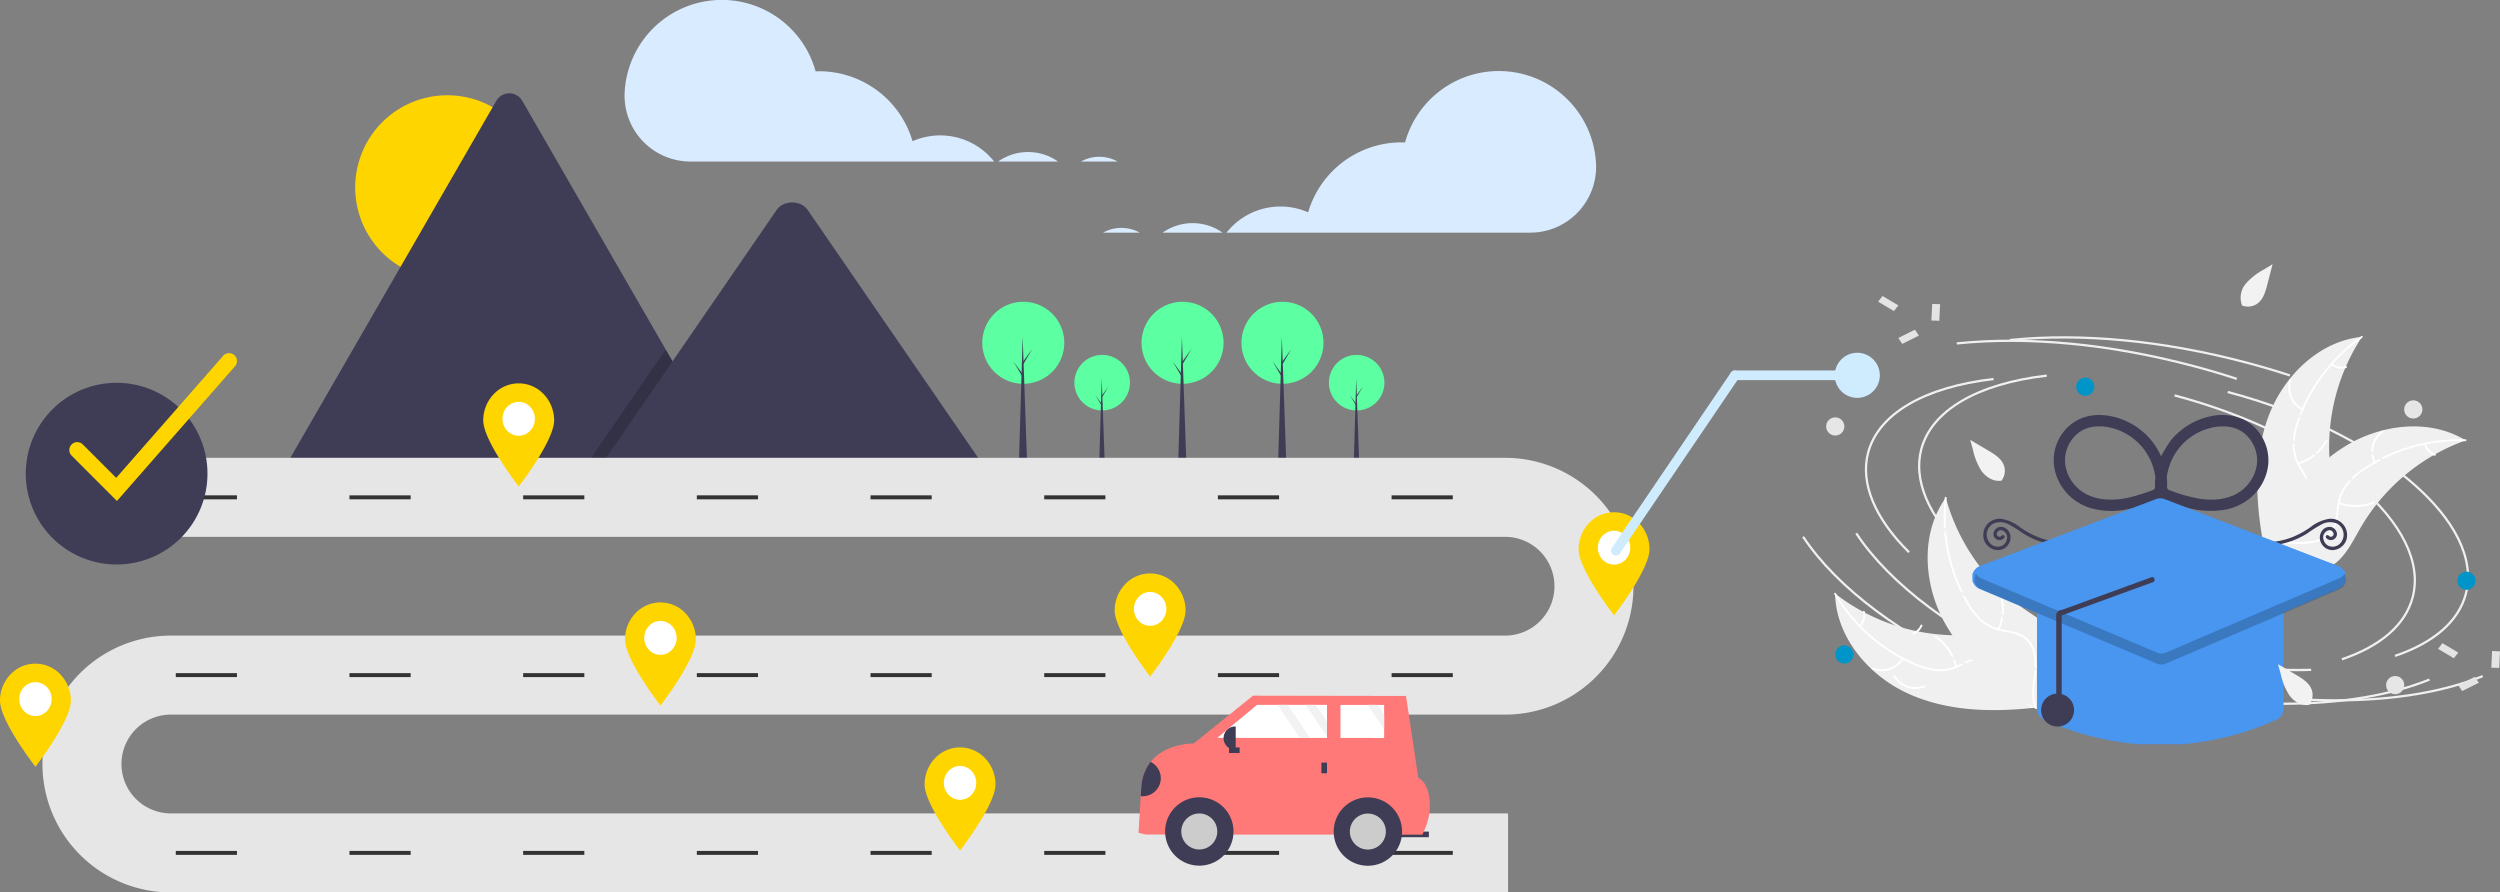 <svg xmlns="http://www.w3.org/2000/svg" xmlns:xlink="http://www.w3.org/1999/xlink" width="776" height="277" viewBox="0 0 776 277">
  <rect x="0" y="0" width="776" height="277" fill="#808080" stroke="none"/>
  <defs>
    <clipPath id="clip-path">
      <rect id="Rectangle_251" data-name="Rectangle 251" width="517" height="277" transform="translate(368)" fill="#fff"/>
    </clipPath>
    <clipPath id="clip-path-2">
      <rect id="Rectangle_254" data-name="Rectangle 254" width="218" height="149" rx="10" transform="translate(1099 146)" fill="#fff"/>
    </clipPath>
    <clipPath id="clip-path-3">
      <rect id="Rectangle_253" data-name="Rectangle 253" width="116.342" height="85.788" rx="10" transform="translate(1153.22 209.212)" fill="#fff"/>
    </clipPath>
  </defs>
  <g id="Group_225" data-name="Group 225" transform="translate(-262 -2635)">
    <g id="Group_222" data-name="Group 222" transform="translate(-106 2635)" clip-path="url(#clip-path)">
      <path id="Path_314" data-name="Path 314" d="M506.835,86.774a28.6,28.6,0,1,0-28.579-28.6A28.59,28.59,0,0,0,506.835,86.774Z" fill="#ffd500"/>
      <path id="Path_315" data-name="Path 315" d="M596.454,146.31h-140.2a2.792,2.792,0,0,1-.524-.041L522.039,31.324a4.641,4.641,0,0,1,8.082,0l44.5,77.137,2.132,3.691Z" fill="#3f3d56"/>
      <path id="Path_316" data-name="Path 316" d="M596.454,146.31H548.587l23.5-34.159,1.691-2.46.845-1.23,2.132,3.69Z" opacity="0.2"/>
      <path id="Path_317" data-name="Path 317" d="M674.515,146.31H553.255l23.5-34.158,1.691-2.461,30.62-44.515c2.007-2.918,6.836-3.1,9.2-.55a5.456,5.456,0,0,1,.441.55Z" fill="#3f3d56"/>
      <path id="Path_318" data-name="Path 318" d="M710.109,127.4a8.619,8.619,0,1,0-8.611-8.618A8.616,8.616,0,0,0,710.109,127.4Z" fill="#5cffa2"/>
      <path id="Path_319" data-name="Path 319" d="M710.94,144.742h-1.764l.8-27.258Z" fill="#3f3d56"/>
      <path id="Path_320" data-name="Path 320" d="M710.135,122.651l1.894-2.623-1.92,3.272-.207-.364Z" fill="#3f3d56"/>
      <path id="Path_321" data-name="Path 321" d="M709.928,125.3l-1.894-2.621,1.92,3.271.207-.364Z" fill="#3f3d56"/>
      <path id="Path_322" data-name="Path 322" d="M789.1,127.4a8.619,8.619,0,1,0-8.611-8.618A8.616,8.616,0,0,0,789.1,127.4Z" fill="#5cffa2"/>
      <path id="Path_323" data-name="Path 323" d="M789.935,144.742h-1.764l.8-27.258Z" fill="#3f3d56"/>
      <path id="Path_324" data-name="Path 324" d="M789.131,122.651l1.894-2.623L789.1,123.3l-.208-.364Z" fill="#3f3d56"/>
      <path id="Path_325" data-name="Path 325" d="M788.924,125.3l-1.894-2.621,1.92,3.271.207-.364Z" fill="#3f3d56"/>
      <path id="Path_326" data-name="Path 326" d="M735.056,119.13A12.729,12.729,0,1,0,722.337,106.4,12.723,12.723,0,0,0,735.056,119.13Z" fill="#5cffa2"/>
      <path id="Path_327" data-name="Path 327" d="M736.282,144.741h-2.6l1.187-40.257Z" fill="#3f3d56"/>
      <path id="Path_328" data-name="Path 328" d="M735.094,112.114l2.8-3.872-2.834,4.831-.307-.537Z" fill="#3f3d56"/>
      <path id="Path_329" data-name="Path 329" d="M734.788,116.025l-2.8-3.872,2.835,4.831.307-.537Z" fill="#3f3d56"/>
      <path id="Path_330" data-name="Path 330" d="M766.073,119.13A12.729,12.729,0,1,0,753.354,106.4,12.723,12.723,0,0,0,766.073,119.13Z" fill="#5cffa2"/>
      <path id="Path_331" data-name="Path 331" d="M767.3,144.741h-2.605l1.187-40.257Z" fill="#3f3d56"/>
      <path id="Path_332" data-name="Path 332" d="M766.111,112.114l2.8-3.872-2.836,4.831-.306-.537Z" fill="#3f3d56"/>
      <path id="Path_333" data-name="Path 333" d="M765.8,116.025l-2.8-3.872,2.835,4.831.306-.537Z" fill="#3f3d56"/>
      <path id="Path_334" data-name="Path 334" d="M685.623,119.13A12.729,12.729,0,1,0,672.9,106.4,12.723,12.723,0,0,0,685.623,119.13Z" fill="#5cffa2"/>
      <path id="Path_335" data-name="Path 335" d="M686.848,144.741h-2.605l1.188-40.257Z" fill="#3f3d56"/>
      <path id="Path_336" data-name="Path 336" d="M685.661,112.114l2.8-3.872-2.834,4.831-.307-.537Z" fill="#3f3d56"/>
      <path id="Path_337" data-name="Path 337" d="M685.355,116.025l-2.8-3.872,2.835,4.831.307-.537Z" fill="#3f3d56"/>
      <path id="Path_338" data-name="Path 338" d="M836.1,277H421.03a39.854,39.854,0,0,1,0-79.708H835.178a15.328,15.328,0,0,0,0-30.656H407.245V142.11H835.178a39.854,39.854,0,0,1,0,79.708H421.03a15.328,15.328,0,0,0,0,30.656H836.1Z" fill="#e6e6e6"/>
      <path id="Path_339" data-name="Path 339" d="M441.553,153.76H422.561v1.226h18.992Z" fill="#333"/>
      <path id="Path_340" data-name="Path 340" d="M495.466,153.76H476.474v1.226h18.992Z" fill="#333"/>
      <path id="Path_341" data-name="Path 341" d="M549.379,153.76H530.387v1.226h18.992Z" fill="#333"/>
      <path id="Path_342" data-name="Path 342" d="M603.292,153.76H584.3v1.226h18.992Z" fill="#333"/>
      <path id="Path_343" data-name="Path 343" d="M657.2,153.76H638.212v1.226H657.2Z" fill="#333"/>
      <path id="Path_344" data-name="Path 344" d="M711.117,153.76H692.125v1.226h18.992Z" fill="#333"/>
      <path id="Path_345" data-name="Path 345" d="M765.03,153.76H746.038v1.226H765.03Z" fill="#333"/>
      <path id="Path_346" data-name="Path 346" d="M818.943,153.76H799.951v1.226h18.992Z" fill="#333"/>
      <path id="Path_347" data-name="Path 347" d="M441.553,208.942H422.561v1.227h18.992Z" fill="#333"/>
      <path id="Path_348" data-name="Path 348" d="M495.466,208.942H476.474v1.227h18.992Z" fill="#333"/>
      <path id="Path_349" data-name="Path 349" d="M549.379,208.942H530.387v1.227h18.992Z" fill="#333"/>
      <path id="Path_350" data-name="Path 350" d="M603.292,208.942H584.3v1.227h18.992Z" fill="#333"/>
      <path id="Path_351" data-name="Path 351" d="M657.2,208.942H638.212v1.227H657.2Z" fill="#333"/>
      <path id="Path_352" data-name="Path 352" d="M711.117,208.942H692.125v1.227h18.992Z" fill="#333"/>
      <path id="Path_353" data-name="Path 353" d="M765.03,208.942H746.038v1.227H765.03Z" fill="#333"/>
      <path id="Path_354" data-name="Path 354" d="M818.943,208.942H799.951v1.227h18.992Z" fill="#333"/>
      <path id="Path_355" data-name="Path 355" d="M441.553,264.124H422.561v1.226h18.992Z" fill="#333"/>
      <path id="Path_356" data-name="Path 356" d="M495.466,264.124H476.474v1.226h18.992Z" fill="#333"/>
      <path id="Path_357" data-name="Path 357" d="M549.379,264.124H530.387v1.226h18.992Z" fill="#333"/>
      <path id="Path_358" data-name="Path 358" d="M603.292,264.124H584.3v1.226h18.992Z" fill="#333"/>
      <path id="Path_359" data-name="Path 359" d="M657.2,264.124H638.212v1.226H657.2Z" fill="#333"/>
      <path id="Path_360" data-name="Path 360" d="M711.117,264.124H692.125v1.226h18.992Z" fill="#333"/>
      <path id="Path_361" data-name="Path 361" d="M765.03,264.124H746.038v1.226H765.03Z" fill="#333"/>
      <path id="Path_362" data-name="Path 362" d="M818.943,264.124H799.951v1.226h18.992Z" fill="#333"/>
      <path id="Path_363" data-name="Path 363" d="M709.211,48.666a11.725,11.725,0,0,1,5.7,1.475H703.523A11.669,11.669,0,0,1,709.211,48.666Z" fill="#d9ebff"/>
      <path id="Path_364" data-name="Path 364" d="M687.108,47.191a16.1,16.1,0,0,1,9.308,2.95h-18.6A16.1,16.1,0,0,1,687.108,47.191Z" fill="#d9ebff"/>
      <path id="Path_365" data-name="Path 365" d="M561.9,28.523a30.2,30.2,0,0,1,59.268-6.374c.366-.013.731-.028,1.1-.028a30.217,30.217,0,0,1,28.983,21.714,21.338,21.338,0,0,1,25.332,6.306H582.359a20.446,20.446,0,0,1-20.477-21.172Q561.891,28.746,561.9,28.523Z" fill="#d9ebff"/>
      <path id="Path_366" data-name="Path 366" d="M716.087,70.738a11.725,11.725,0,0,0-5.7,1.475h11.391A11.674,11.674,0,0,0,716.087,70.738Z" fill="#d9ebff"/>
      <path id="Path_367" data-name="Path 367" d="M738.19,69.264a16.1,16.1,0,0,0-9.308,2.949h18.6A16.1,16.1,0,0,0,738.19,69.264Z" fill="#d9ebff"/>
      <path id="Path_368" data-name="Path 368" d="M863.394,50.595a30.2,30.2,0,0,0-59.267-6.374c-.366-.013-.732-.028-1.1-.028a30.217,30.217,0,0,0-28.983,21.714,21.339,21.339,0,0,0-25.332,6.306h94.227a20.446,20.446,0,0,0,20.478-21.172C863.41,50.892,863.4,50.744,863.394,50.595Z" fill="#d9ebff"/>
      <path id="Path_369" data-name="Path 369" d="M800.574,259.861l10.951.006v-1.74l-10.951-.005Z" fill="#3f3d56"/>
      <path id="Path_370" data-name="Path 370" d="M721.394,258.514l2.259.523,85.874.046.772-1.8a18.187,18.187,0,0,0,1.335-9.828c-.37-2.486-1.3-4.957-3.4-6.03l-3.81-25.4-47.51-.085-18.381,14.837s-8.671-.156-13.381,5.713a13.778,13.778,0,0,0-2.88,7.587l-.185,3.053Z" fill="#ff7979"/>
      <path id="Path_371" data-name="Path 371" d="M740.255,268.7a10.612,10.612,0,1,0-10.6-10.612A10.607,10.607,0,0,0,740.255,268.7Z" fill="#3f3d56"/>
      <path id="Path_372" data-name="Path 372" d="M740.255,263.675a5.585,5.585,0,1,0-5.581-5.586A5.584,5.584,0,0,0,740.255,263.675Z" fill="#ccc"/>
      <path id="Path_373" data-name="Path 373" d="M792.578,268.729a10.612,10.612,0,1,0-10.6-10.612A10.608,10.608,0,0,0,792.578,268.729Z" fill="#3f3d56"/>
      <path id="Path_374" data-name="Path 374" d="M792.579,263.7A5.585,5.585,0,1,0,787,258.117,5.583,5.583,0,0,0,792.579,263.7Z" fill="#ccc"/>
      <path id="Path_375" data-name="Path 375" d="M745.834,229.041l25.652.01h3.131l5.286,0v-.386l0-4.652,0-5.224h-3.517l-3.132,0-5.546,0h-3.131l-6.4,0Z" fill="#fff"/>
      <path id="Path_376" data-name="Path 376" d="M784.077,229.06l13.557.007,0-2.662v-4.653l0-2.948h-1.985l-3.131,0-8.444,0Z" fill="#fff"/>
      <path id="Path_377" data-name="Path 377" d="M778.16,240.017H779.9l0-3.306h-1.738Z" fill="#3f3d56"/>
      <path id="Path_378" data-name="Path 378" d="M752.784,233.74V232l-3.3,0v1.74Z" fill="#3f3d56"/>
      <path id="Path_379" data-name="Path 379" d="M751.567,232.766h-.191a3.637,3.637,0,0,1,0-7.273h.191Z" fill="#3f3d56"/>
      <path id="Path_380" data-name="Path 380" d="M722.085,247.128a5.62,5.62,0,0,0,3.065-10.64,13.788,13.788,0,0,0-2.879,7.587Z" fill="#3f3d56"/>
      <path id="Path_381" data-name="Path 381" d="M773.262,218.789l6.641,9.88,0-4.652-3.513-5.225Z" fill="#f2f2f2"/>
      <path id="Path_382" data-name="Path 382" d="M792.524,218.8l5.113,7.6v-4.652l-1.981-2.948Z" fill="#f2f2f2"/>
      <path id="Path_383" data-name="Path 383" d="M764.584,218.785l6.9,10.266h3.131l-6.9-10.266Z" fill="#f2f2f2"/>
      <path id="Path_384" data-name="Path 384" d="M404.182,175.22A28.2,28.2,0,1,0,376,147.016,28.193,28.193,0,0,0,404.182,175.22Z" fill="#3f3d56"/>
      <path id="Path_385" data-name="Path 385" d="M404.3,155.507l-14.1-14.115a2.452,2.452,0,0,1,3.466-3.468l10.4,10.411,33.2-37.885a2.451,2.451,0,0,1,3.685,3.234Z" fill="#ffd500"/>
      <path id="Path_386" data-name="Path 386" d="M677,243.5c0,6.351-11,20.5-11,20.5s-11-14.149-11-20.5a11.772,11.772,0,0,1,3.222-8.132,10.665,10.665,0,0,1,15.556,0A11.772,11.772,0,0,1,677,243.5Z" fill="#ffd500"/>
      <path id="Path_387" data-name="Path 387" d="M671.029,243a5.424,5.424,0,0,1-.848,2.921,5.081,5.081,0,0,1-2.256,1.936,4.826,4.826,0,0,1-2.906.3,4.965,4.965,0,0,1-2.575-1.438,5.34,5.34,0,0,1-1.376-2.692,5.483,5.483,0,0,1,.286-3.037,5.218,5.218,0,0,1,1.852-2.36,4.842,4.842,0,0,1,4.719-.486,5.022,5.022,0,0,1,1.632,1.139,5.281,5.281,0,0,1,1.09,1.706A5.482,5.482,0,0,1,671.029,243Z" fill="#fff"/>
      <path id="Path_388" data-name="Path 388" d="M880,170.5c0,6.351-11,20.5-11,20.5s-11-14.149-11-20.5a11.772,11.772,0,0,1,3.222-8.132,10.665,10.665,0,0,1,15.556,0A11.772,11.772,0,0,1,880,170.5Z" fill="#ffd500"/>
      <path id="Path_389" data-name="Path 389" d="M874.029,170a5.424,5.424,0,0,1-.848,2.921,5.081,5.081,0,0,1-2.256,1.936,4.826,4.826,0,0,1-2.906.3,4.965,4.965,0,0,1-2.575-1.438,5.34,5.34,0,0,1-1.376-2.692,5.483,5.483,0,0,1,.286-3.037,5.218,5.218,0,0,1,1.852-2.36,4.842,4.842,0,0,1,4.719-.486,5.022,5.022,0,0,1,1.632,1.139,5.281,5.281,0,0,1,1.09,1.706A5.482,5.482,0,0,1,874.029,170Z" fill="#fff"/>
      <path id="Path_390" data-name="Path 390" d="M390,217.5c0,6.351-11,20.5-11,20.5s-11-14.149-11-20.5a11.772,11.772,0,0,1,3.222-8.132,10.665,10.665,0,0,1,15.556,0A11.772,11.772,0,0,1,390,217.5Z" fill="#ffd500"/>
      <path id="Path_391" data-name="Path 391" d="M384.029,217a5.424,5.424,0,0,1-.848,2.921,5.078,5.078,0,0,1-2.257,1.936,4.822,4.822,0,0,1-2.9.3,4.965,4.965,0,0,1-2.575-1.438,5.34,5.34,0,0,1-1.376-2.692,5.483,5.483,0,0,1,.286-3.037,5.217,5.217,0,0,1,1.852-2.36,4.842,4.842,0,0,1,4.719-.486,5.022,5.022,0,0,1,1.632,1.139,5.281,5.281,0,0,1,1.09,1.706A5.482,5.482,0,0,1,384.029,217Z" fill="#fff"/>
      <path id="Path_392" data-name="Path 392" d="M584,198.5c0,6.351-11,20.5-11,20.5s-11-14.149-11-20.5a11.772,11.772,0,0,1,3.222-8.132,10.665,10.665,0,0,1,15.556,0A11.772,11.772,0,0,1,584,198.5Z" fill="#ffd500"/>
      <path id="Path_393" data-name="Path 393" d="M578.029,198a5.424,5.424,0,0,1-.848,2.921,5.081,5.081,0,0,1-2.256,1.936,4.826,4.826,0,0,1-2.906.3,4.965,4.965,0,0,1-2.575-1.438,5.34,5.34,0,0,1-1.376-2.692,5.483,5.483,0,0,1,.286-3.037,5.218,5.218,0,0,1,1.852-2.36,4.842,4.842,0,0,1,4.719-.486,5.022,5.022,0,0,1,1.632,1.139,5.281,5.281,0,0,1,1.09,1.706A5.482,5.482,0,0,1,578.029,198Z" fill="#fff"/>
      <path id="Path_394" data-name="Path 394" d="M736,189.5c0,6.351-11,20.5-11,20.5s-11-14.149-11-20.5a11.772,11.772,0,0,1,3.222-8.132,10.665,10.665,0,0,1,15.556,0A11.772,11.772,0,0,1,736,189.5Z" fill="#ffd500"/>
      <path id="Path_395" data-name="Path 395" d="M730.029,189a5.424,5.424,0,0,1-.848,2.921,5.081,5.081,0,0,1-2.256,1.936,4.826,4.826,0,0,1-2.906.3,4.965,4.965,0,0,1-2.575-1.438,5.34,5.34,0,0,1-1.376-2.692,5.483,5.483,0,0,1,.286-3.037,5.218,5.218,0,0,1,1.852-2.36,4.842,4.842,0,0,1,4.719-.486,5.022,5.022,0,0,1,1.632,1.139,5.281,5.281,0,0,1,1.09,1.706A5.482,5.482,0,0,1,730.029,189Z" fill="#fff"/>
      <path id="Path_396" data-name="Path 396" d="M540,130.5c0,6.351-11,20.5-11,20.5s-11-14.149-11-20.5a11.772,11.772,0,0,1,3.222-8.132,10.665,10.665,0,0,1,15.556,0A11.772,11.772,0,0,1,540,130.5Z" fill="#ffd500"/>
      <path id="Path_397" data-name="Path 397" d="M534.029,130a5.424,5.424,0,0,1-.848,2.921,5.081,5.081,0,0,1-2.256,1.936,4.826,4.826,0,0,1-2.906.3,4.965,4.965,0,0,1-2.575-1.438,5.34,5.34,0,0,1-1.376-2.692,5.483,5.483,0,0,1,.286-3.037,5.218,5.218,0,0,1,1.852-2.36,4.842,4.842,0,0,1,4.719-.486,5.022,5.022,0,0,1,1.632,1.139,5.281,5.281,0,0,1,1.09,1.706A5.482,5.482,0,0,1,534.029,130Z" fill="#fff"/>
    </g>
    <line id="Line_27" data-name="Line 27" y1="54.454" x2="36.952" transform="translate(763.548 2751.5)" fill="none" stroke="#cfecff" stroke-linecap="round" stroke-width="3"/>
    <line id="Line_28" data-name="Line 28" x2="38" transform="translate(800.5 2751.5)" fill="none" stroke="#cfecff" stroke-linecap="round" stroke-width="3"/>
    <circle id="Ellipse_100" data-name="Ellipse 100" cx="7" cy="7" r="7" transform="translate(831.5 2744.5)" fill="#cfecff"/>
    <g id="Group_224" data-name="Group 224" transform="translate(-279 2571)" clip-path="url(#clip-path-2)">
      <path id="Path_467" data-name="Path 467" d="M1245.09,193.357c4.68-12.611,15.73-23.508,29.08-24.8a62.122,62.122,0,0,0-9.77,41.42c.69,5.6,2.03,11.759-.98,16.527a13.846,13.846,0,0,1-8.58,5.616,40.852,40.852,0,0,1-10.45.692l-.78.388C1241.14,219.969,1240.42,205.968,1245.09,193.357Z" fill="#f0f0f0"/>
      <path id="Path_468" data-name="Path 468" d="M1274.24,168.828a52.892,52.892,0,0,0-19.63,25.987,22.765,22.765,0,0,0-1.39,7.013,13.064,13.064,0,0,0,1.76,6.656,27.175,27.175,0,0,1,2.93,5.864,8.062,8.062,0,0,1-1.12,6.456,20.755,20.755,0,0,1-6.06,5.635c-2.53,1.747-5.18,3.521-6.73,6.265-.19.332-.69.021-.5-.311,2.69-4.774,8.34-6.508,11.79-10.563a8.137,8.137,0,0,0,2.17-6.8c-.44-2.2-1.77-4.089-2.86-6.01a14,14,0,0,1-1.96-6.445,21.088,21.088,0,0,1,1.11-7.04,51.7,51.7,0,0,1,7.23-14.338,53.791,53.791,0,0,1,12.98-12.889c.31-.218.58.307.28.523Z" fill="#fff"/>
      <path id="Path_469" data-name="Path 469" d="M1255.59,191.359a7.958,7.958,0,0,1-3.96-9.5.3.3,0,0,1,.57.165,7.359,7.359,0,0,0,3.7,8.827C1256.24,191.025,1255.92,191.53,1255.59,191.359Z" fill="#fff"/>
      <path id="Path_470" data-name="Path 470" d="M1254.32,207.588a15.29,15.29,0,0,0,8.67-7.012c.19-.331.69-.02.5.311a15.88,15.88,0,0,1-9.03,7.278c-.36.114-.5-.463-.14-.577Z" fill="#fff"/>
      <path id="Path_471" data-name="Path 471" d="M1264.95,176.86a4.461,4.461,0,0,0,4.18.771c.37-.119.5.459.14.577a5.01,5.01,0,0,1-4.63-.843.3.3,0,0,1-.13-.185.29.29,0,0,1,.03-.223.3.3,0,0,1,.18-.132.308.308,0,0,1,.23.035Z" fill="#fff"/>
      <path id="Path_472" data-name="Path 472" d="M1306.36,200.7c-.23.08-.45.161-.68.246a59.337,59.337,0,0,0-8.71,4.012c-.22.118-.43.241-.65.365a62.43,62.43,0,0,0-17.43,14.95,61.211,61.211,0,0,0-5.2,7.6c-2.12,3.677-4.13,7.834-7.25,10.514a9.6,9.6,0,0,1-1.02.787l-21.28-5.051c-.04-.036-.09-.067-.13-.1l-.86-.163c.07-.143.15-.289.21-.432.04-.083.09-.165.13-.248a1.4,1.4,0,0,0,.08-.162.548.548,0,0,1,.03-.05.789.789,0,0,1,.07-.143c.42-.821.84-1.64,1.27-2.458,0-.005,0-.005.01-.009a89.338,89.338,0,0,1,11.81-17.451c.14-.158.28-.32.43-.474a57.96,57.96,0,0,1,6.86-6.479,51.271,51.271,0,0,1,4.2-3.009,42.389,42.389,0,0,1,12.16-5.311c8.59-2.231,17.79-1.682,25.37,2.723Z" fill="#f0f0f0"/>
      <path id="Path_473" data-name="Path 473" d="M1306.24,200.958a52.743,52.743,0,0,0-31.27,8.9,22.861,22.861,0,0,0-5.32,4.761,13.157,13.157,0,0,0-2.58,6.38c-.31,2.158-.37,4.4-1.19,6.448a7.979,7.979,0,0,1-4.77,4.477,20.684,20.684,0,0,1-8.22.842c-3.06-.132-6.25-.317-9.13.939-.35.153-.56-.4-.22-.552,5.02-2.186,10.57-.161,15.76-1.312a8.1,8.1,0,0,0,5.82-4.123c.97-2.022,1.04-4.335,1.32-6.523a14.1,14.1,0,0,1,2.3-6.333,20.994,20.994,0,0,1,5.12-4.949,51.061,51.061,0,0,1,14.38-7.082,53.633,53.633,0,0,1,18.1-2.456c.37.014.28.6-.1.586Z" fill="#fff"/>
      <path id="Path_474" data-name="Path 474" d="M1277.83,207.687a7.955,7.955,0,0,1,2.54-9.974c.31-.22.66.255.35.475a7.375,7.375,0,0,0-2.34,9.283c.17.342-.38.556-.55.216Z" fill="#fff"/>
      <path id="Path_475" data-name="Path 475" d="M1267.08,219.882a15.237,15.237,0,0,0,11.13-.366c.35-.151.56.4.21.552a15.843,15.843,0,0,1-11.58.358C1266.48,220.3,1266.72,219.755,1267.08,219.882Z" fill="#fff"/>
      <path id="Path_476" data-name="Path 476" d="M1294.01,201.763a4.5,4.5,0,0,0,1.04,1.937,4.432,4.432,0,0,0,1.84,1.208c.36.123.12.666-.24.543a5.02,5.02,0,0,1-2.03-1.337,4.907,4.907,0,0,1-1.16-2.135.293.293,0,0,1,0-.225.291.291,0,0,1,.39-.154.314.314,0,0,1,.16.163Z" fill="#fff"/>
      <path id="Path_477" data-name="Path 477" d="M1133.06,279.187c-12.18-5.63-22.18-17.5-22.46-30.956a61.685,61.685,0,0,0,40.44,12.9c5.62-.26,11.85-1.137,16.36,2.234a13.841,13.841,0,0,1,4.93,9,40.587,40.587,0,0,1-.1,10.5l.33.813C1159.22,285.144,1145.25,284.816,1133.06,279.187Z" fill="#f0f0f0"/>
      <path id="Path_478" data-name="Path 478" d="M1110.88,248.188a52.853,52.853,0,0,0,24.35,21.592,22.771,22.771,0,0,0,6.87,1.918,13.021,13.021,0,0,0,6.75-1.262,26.9,26.9,0,0,1,6.05-2.482,7.959,7.959,0,0,1,6.33,1.61,20.744,20.744,0,0,1,5.15,6.482c1.54,2.661,3.11,5.448,5.72,7.2.32.213-.03.693-.35.481-4.54-3.052-5.84-8.832-9.61-12.593a8.083,8.083,0,0,0-6.6-2.682c-2.22.27-4.2,1.464-6.19,2.4a13.881,13.881,0,0,1-6.56,1.481,20.961,20.961,0,0,1-6.91-1.646,51.223,51.223,0,0,1-13.71-8.313,53.81,53.81,0,0,1-11.83-13.951c-.2-.328.35-.565.54-.239Z" fill="#fff"/>
      <path id="Path_479" data-name="Path 479" d="M1131.87,268.539a7.915,7.915,0,0,1-9.74,3.243c-.35-.144-.15-.7.21-.556a7.323,7.323,0,0,0,9.05-3.035C1131.59,267.864,1132.06,268.214,1131.87,268.539Z" fill="#fff"/>
      <path id="Path_480" data-name="Path 480" d="M1147.91,271.03a15.312,15.312,0,0,0-6.32-9.2c-.31-.214.03-.694.35-.481a15.911,15.911,0,0,1,6.55,9.582C1148.58,271.309,1147.99,271.4,1147.91,271.03Z" fill="#fff"/>
      <path id="Path_481" data-name="Path 481" d="M1118.16,258.084a4.48,4.48,0,0,0,1.06-1.928,4.432,4.432,0,0,0,.02-2.2c-.09-.372.5-.463.59-.094a5.065,5.065,0,0,1-1.19,4.571.319.319,0,0,1-.19.115.3.3,0,0,1-.22-.049.268.268,0,0,1-.12-.193A.339.339,0,0,1,1118.16,258.084Z" fill="#fff"/>
      <path id="Path_482" data-name="Path 482" d="M1144.99,218.47c.06.23.13.46.19.692a60.1,60.1,0,0,0,3.33,9.014c.11.227.21.455.32.678a62.312,62.312,0,0,0,13.55,18.56,59.769,59.769,0,0,0,7.16,5.773c3.5,2.4,7.48,4.728,9.91,8.05a11.035,11.035,0,0,1,.7,1.076l-6.63,20.9c-.04.04-.07.081-.11.122l-.23.846c-.13-.08-.27-.167-.41-.247-.08-.047-.16-.1-.24-.144-.05-.032-.1-.065-.15-.091a.32.32,0,0,1-.05-.031c-.05-.026-.09-.056-.14-.081q-1.17-.722-2.34-1.463c-.01,0-.01,0-.01-.008a88.824,88.824,0,0,1-16.46-13.128c-.15-.152-.3-.305-.44-.466a57.816,57.816,0,0,1-5.92-7.346,51.141,51.141,0,0,1-2.68-4.43,42.758,42.758,0,0,1-4.36-12.568c-1.57-8.757-.33-17.92,4.63-25.164C1144.73,218.834,1144.86,218.653,1144.99,218.47Z" fill="#f0f0f0"/>
      <path id="Path_483" data-name="Path 483" d="M1145.24,218.6a53.149,53.149,0,0,0,6.48,31.946,22.825,22.825,0,0,0,4.33,5.678,13.073,13.073,0,0,0,6.15,3.07c2.12.466,4.35.7,6.32,1.672a7.987,7.987,0,0,1,4.09,5.11,20.8,20.8,0,0,1,.22,8.282c-.36,3.058-.79,6.228.24,9.205.13.361-.44.534-.56.174-1.8-5.18.64-10.578-.12-15.859a8.1,8.1,0,0,0-3.66-6.126c-1.93-1.127-4.23-1.367-6.38-1.82a13.884,13.884,0,0,1-6.12-2.777,21.029,21.029,0,0,1-4.54-5.49,51.447,51.447,0,0,1-5.95-14.916,54.062,54.062,0,0,1-1.08-18.285c.05-.378.62-.24.58.136Z" fill="#fff"/>
      <path id="Path_484" data-name="Path 484" d="M1138.49,277.3a7.92,7.92,0,0,1-9.73-3.294c-.19-.327.31-.646.5-.318a7.334,7.334,0,0,0,9.05,3.045C1138.67,276.587,1138.84,277.155,1138.49,277.3Z" fill="#fff"/>
      <path id="Path_485" data-name="Path 485" d="M1161.09,259.2a15.3,15.3,0,0,0,.48-11.156c-.12-.361.44-.535.57-.174a16,16,0,0,1-.52,11.608C1161.46,259.827,1160.94,259.548,1161.09,259.2Z" fill="#fff"/>
      <path id="Path_486" data-name="Path 486" d="M1133.82,260.671a4.454,4.454,0,0,0,2-.9,4.394,4.394,0,0,0,1.34-1.745c.15-.351.67-.071.53.278a5.061,5.061,0,0,1-3.7,2.932.3.3,0,0,1-.22-.025.327.327,0,0,1-.15-.171.3.3,0,0,1,.03-.226A.257.257,0,0,1,1133.82,260.671Z" fill="#fff"/>
      <path id="Path_487" data-name="Path 487" d="M1149.82,234.615c-10.76-10.631-15.31-21.721-12.8-31.228,3.22-12.2,17.53-20.636,39.25-23.144l.08.7c-21.42,2.473-35.51,10.719-38.65,22.624-2.44,9.252,2.04,20.1,12.62,30.546Z" fill="#f0f0f0"/>
      <path id="Path_488" data-name="Path 488" d="M1253.71,272.352a168.108,168.108,0,0,1-42.55-5.855c-17.93-4.762-34.38-11.951-47.56-20.789l.39-.585c13.12,8.795,29.49,15.951,47.35,20.694a163.707,163.707,0,0,0,47.03,5.748l.02.7Q1256.08,272.352,1253.71,272.352Z" fill="#f0f0f0"/>
      <path id="Path_489" data-name="Path 489" d="M1284.53,267.921l-.22-.667c12.02-4.075,19.54-10.641,21.74-18.986,2.8-10.61-3.29-22.921-17.13-34.667-13.92-11.806-33.99-21.6-56.52-27.582l.18-.681c22.63,6.007,42.8,15.853,56.79,27.725,14.07,11.931,20.23,24.5,17.36,35.385C1304.46,257.033,1296.79,263.767,1284.53,267.921Z" fill="#f0f0f0"/>
      <path id="Path_490" data-name="Path 490" d="M1174.18,272.645c-26.41-11.745-46.75-26.983-57.29-42.908l.58-.389c10.47,15.814,30.71,30.962,56.99,42.654Z" fill="#f0f0f0"/>
      <path id="Path_491" data-name="Path 491" d="M1266.13,281.736q-4.08,0-8.31-.182l.03-.7c21.02.913,39.57-1.61,53.64-7.3l.26.653C1299.48,279.167,1283.83,281.736,1266.13,281.736Z" fill="#f0f0f0"/>
      <path id="Path_492" data-name="Path 492" d="M1251.69,180.874c-4.36-1.425-8.85-2.752-13.34-3.944-25.83-6.859-51.22-9.294-73.43-7.041l-.07-.7c22.29-2.261,47.77.181,73.68,7.061,4.5,1.2,9.01,2.526,13.38,3.955Z" fill="#f0f0f0"/>
      <path id="Path_493" data-name="Path 493" d="M1133.32,235.671c-10.76-10.631-15.31-21.722-12.8-31.229,3.22-12.2,17.52-20.635,39.25-23.143l.08.7c-21.42,2.472-35.51,10.718-38.65,22.624-2.45,9.252,2.04,20.1,12.61,30.546Z" fill="#f0f0f0"/>
      <path id="Path_494" data-name="Path 494" d="M1237.2,273.406a168.03,168.03,0,0,1-42.54-5.854c-17.94-4.762-34.38-11.951-47.56-20.789l.39-.585c13.11,8.8,29.49,15.951,47.35,20.693a163.608,163.608,0,0,0,47.02,5.749l.03.7C1240.35,273.379,1238.78,273.407,1237.2,273.406Z" fill="#f0f0f0"/>
      <path id="Path_495" data-name="Path 495" d="M1268.03,268.978l-.22-.667c12.02-4.076,19.53-10.641,21.74-18.987,2.8-10.609-3.29-22.921-17.13-34.667-13.92-11.8-33.99-21.6-56.52-27.582l.18-.68c22.63,6.007,42.79,15.853,56.79,27.725,14.06,11.931,20.23,24.5,17.35,35.384C1287.96,258.09,1280.28,264.823,1268.03,268.978Z" fill="#f0f0f0"/>
      <path id="Path_496" data-name="Path 496" d="M1157.68,273.7c-26.41-11.745-46.75-26.984-57.29-42.908l.58-.39c10.47,15.814,30.71,30.962,56.99,42.654Z" fill="#f0f0f0"/>
      <path id="Path_497" data-name="Path 497" d="M1249.63,282.794q-4.08,0-8.31-.183l.03-.7c21.02.912,39.57-1.611,53.64-7.3l.26.654C1282.97,280.224,1267.33,282.794,1249.63,282.794Z" fill="#f0f0f0"/>
      <path id="Path_498" data-name="Path 498" d="M1235.19,181.931c-4.36-1.425-8.85-2.752-13.34-3.944-25.83-6.859-51.23-9.295-73.44-7.042l-.07-.7c22.3-2.261,47.78.18,73.69,7.061,4.5,1.2,9,2.526,13.38,3.955Z" fill="#f0f0f0"/>
      <path id="Path_499" data-name="Path 499" d="M1245.04,205.434a15.389,15.389,0,0,0-.46-2.427,14.927,14.927,0,0,0-.89-2.322,13.672,13.672,0,0,0-6.13-6.392,16.331,16.331,0,0,0-10.78-.991,21.161,21.161,0,0,0-8.32,3.909,21.775,21.775,0,0,0-3.48,3.284,43.055,43.055,0,0,0-3.19,5.136,21.305,21.305,0,0,0-4.74-6.8,22.2,22.2,0,0,0-8.16-4.946,20.571,20.571,0,0,0-5-1.02,15.857,15.857,0,0,0-5.36.47,13.516,13.516,0,0,0-7.65,5.608,14.139,14.139,0,0,0-2.39,8.63,14.519,14.519,0,0,0,.98,4.506,16.062,16.062,0,0,0,1.08,2.263,16.343,16.343,0,0,0,9.38,7.367,23.629,23.629,0,0,0,10.31.582,48.2,48.2,0,0,0,10.22-2.894c.45-.167.89-.339,1.33-.51a64.628,64.628,0,0,0,9.01,2.932,27.046,27.046,0,0,0,10.61.427,16.994,16.994,0,0,0,8.79-4.309,15.847,15.847,0,0,0,4.56-7.936A13.775,13.775,0,0,0,1245.04,205.434Zm-45.72,13.458a23.6,23.6,0,0,1-5.74.034,17.961,17.961,0,0,1-3.99-1.065,12.573,12.573,0,0,1-6.72-6.693,13.815,13.815,0,0,1-.81-2.965,12.374,12.374,0,0,1,0-2.722,12.734,12.734,0,0,1,.76-2.777,13.565,13.565,0,0,1,1.43-2.458,12.383,12.383,0,0,1,1.85-1.861,11.122,11.122,0,0,1,2.07-1.216,12.493,12.493,0,0,1,2.71-.726,15.9,15.9,0,0,1,3.77.029,19.3,19.3,0,0,1,4.34,1.2,20.591,20.591,0,0,1,4.19,2.447,19.88,19.88,0,0,1,3.23,3.233,20.423,20.423,0,0,1,2.36,4.066,21.087,21.087,0,0,1,1.26,4.687v.023a21.917,21.917,0,0,0-.13,2.432c0,.313.01.625.03.938a1.761,1.761,0,0,0-.37.494,59.308,59.308,0,0,1-7.5,2.387C1201.15,218.59,1200.24,218.76,1199.32,218.892Zm42.21-10.69a13.282,13.282,0,0,1-.82,2.966,12.471,12.471,0,0,1-6.72,6.693,17.675,17.675,0,0,1-3.99,1.065,23.554,23.554,0,0,1-5.74-.035,47.351,47.351,0,0,1-9.85-2.755c-.14-.049-.27-.1-.4-.151a1.908,1.908,0,0,0-.35-.488,21.443,21.443,0,0,0-.1-3.4,20.485,20.485,0,0,1,1.26-4.678,19.9,19.9,0,0,1,2.35-4.066,18.544,18.544,0,0,1,7.42-5.68,19.53,19.53,0,0,1,4.35-1.2,15.9,15.9,0,0,1,3.77-.029,12.649,12.649,0,0,1,2.71.726,11.459,11.459,0,0,1,2.07,1.216,11.9,11.9,0,0,1,1.84,1.861,13.05,13.05,0,0,1,1.44,2.458,13.329,13.329,0,0,1,.76,2.777A12.38,12.38,0,0,1,1241.53,208.2Z" fill="#3f3d56"/>
      <path id="Path_500" data-name="Path 500" d="M1236.85,158.775a5.022,5.022,0,0,0,4.9-.578c1.78-1.332,2.45-3.659,3.01-5.816l1.65-6.381-2.79,1.7a19.59,19.59,0,0,0-5.51,4.339,6.69,6.69,0,0,0-1.23,6.608" fill="#f2f2f2"/>
      <path id="Path_501" data-name="Path 501" d="M1162.2,213.283a5.06,5.06,0,0,0,1.03-2.339,5.13,5.13,0,0,0-.24-2.547c-.79-2.084-2.84-3.365-4.76-4.5l-5.66-3.341.86,3.157a19.68,19.68,0,0,0,2.65,6.5c1.39,1.906,3.68,3.325,6,2.994" fill="#f2f2f2"/>
      <path id="Path_502" data-name="Path 502" d="M1188.25,186.863a2.817,2.817,0,1,0-2.8-2.817A2.808,2.808,0,0,0,1188.25,186.863Z" fill="#0095c9"/>
      <path id="Path_503" data-name="Path 503" d="M1113.47,269.969a2.817,2.817,0,1,0-2.81-2.817A2.815,2.815,0,0,0,1113.47,269.969Z" fill="#0095c9"/>
      <path id="Path_504" data-name="Path 504" d="M1306.58,247.081a2.818,2.818,0,1,0-2.81-2.818A2.815,2.815,0,0,0,1306.58,247.081Z" fill="#0095c9"/>
      <path id="Path_505" data-name="Path 505" d="M1110.66,199.188a2.817,2.817,0,1,0-2.81-2.817A2.815,2.815,0,0,0,1110.66,199.188Z" fill="#e6e6e6"/>
      <path id="Path_506" data-name="Path 506" d="M1284.46,279.478a2.817,2.817,0,1,0-2.81-2.817A2.815,2.815,0,0,0,1284.46,279.478Z" fill="#e6e6e6"/>
      <path id="Path_507" data-name="Path 507" d="M1290.08,193.906a2.818,2.818,0,1,0-2.81-2.817A2.806,2.806,0,0,0,1290.08,193.906Z" fill="#e6e6e6"/>
      <path id="Path_508" data-name="Path 508" d="M1162.25,230.329a.833.833,0,0,1-1.16.088.944.944,0,0,1,0-1.359c1.01-1.209,2.67.068,2.89,1.269a2.984,2.984,0,0,1-.25,1.717,3.1,3.1,0,0,1-1.16,1.291,3.234,3.234,0,0,1-3.62-.475,3.931,3.931,0,0,1,.78-6.336,5.473,5.473,0,0,1,4.74.218,40.544,40.544,0,0,1,4.5,2.82,25,25,0,0,0,10.83,3.711c.68.069.67-.988,0-1.056a24.014,24.014,0,0,1-6.22-1.5,27.4,27.4,0,0,1-5.6-3.079,12.379,12.379,0,0,0-5.77-2.584,5.025,5.025,0,0,0-5.53,4.174,5.294,5.294,0,0,0,.14,2.341,4.766,4.766,0,0,0,1.39,2.048,4.7,4.7,0,0,0,2.22,1.07,3.872,3.872,0,0,0,4.09-1.891,3.615,3.615,0,0,0-.44-4.41,2.793,2.793,0,0,0-2.72-.741,2.395,2.395,0,0,0-1.61,2.063,1.887,1.887,0,0,0,3.41,1.158c.36-.576-.55-1.107-.91-.533Z" fill="#3f3d56"/>
      <path id="Path_509" data-name="Path 509" d="M1263.89,230.329a.846.846,0,0,0,1.17.088.935.935,0,0,0-.01-1.359c-1-1.209-2.67.068-2.89,1.269a3.072,3.072,0,0,0,.26,1.717,2.968,2.968,0,0,0,1.16,1.291,3.238,3.238,0,0,0,3.62-.475,3.937,3.937,0,0,0-.79-6.336,5.45,5.45,0,0,0-4.73.218,38.772,38.772,0,0,0-4.5,2.82,25.038,25.038,0,0,1-10.84,3.711c-.67.069-.67-.988,0-1.056a23.988,23.988,0,0,0,6.23-1.5,27.322,27.322,0,0,0,5.59-3.079,12.414,12.414,0,0,1,5.78-2.584,4.978,4.978,0,0,1,4.61,2.015,5.072,5.072,0,0,1,.77,4.5,4.714,4.714,0,0,1-3.61,3.118,3.847,3.847,0,0,1-2.34-.29,3.891,3.891,0,0,1-1.74-1.6,3.613,3.613,0,0,1,.43-4.41,2.848,2.848,0,0,1,1.26-.739,2.792,2.792,0,0,1,1.46,0,2.424,2.424,0,0,1,1.12.79,2.457,2.457,0,0,1,.5,1.273,1.894,1.894,0,0,1-3.42,1.158c-.36-.576.55-1.107.91-.533Z" fill="#3f3d56"/>
      <path id="Path_510" data-name="Path 510" d="M1130.26,158.8l-1.39,1.751-4.92-2.92,1.39-1.75Z" fill="#e4e4e4"/>
      <path id="Path_511" data-name="Path 511" d="M1135.39,166.327l1.23,1.839-5.17,2.579-1.22-1.839Z" fill="#e4e4e4"/>
      <path id="Path_512" data-name="Path 512" d="M1140.75,158.331l2.45.087-.24,5.154-2.46-.087Z" fill="#e4e4e4"/>
      <path id="Path_513" data-name="Path 513" d="M1304.06,266.564l-1.39,1.751-4.92-2.92,1.39-1.75Z" fill="#e4e4e4"/>
      <path id="Path_514" data-name="Path 514" d="M1309.19,274.086l1.23,1.839-5.17,2.579-1.23-1.839Z" fill="#e4e4e4"/>
      <path id="Path_515" data-name="Path 515" d="M1314.54,266.089l2.46.087-.24,5.153-2.46-.087Z" fill="#e4e4e4"/>
      <g id="Group_223" data-name="Group 223" clip-path="url(#clip-path-3)">
        <path id="Path_516" data-name="Path 516" d="M1211.55,295.3a88.643,88.643,0,0,1-36-7.9,3.777,3.777,0,0,1-1.65-1.412,3.846,3.846,0,0,1-.61-2.083V252.892a3.846,3.846,0,0,1,3.83-3.832h68.86a3.829,3.829,0,0,1,3.83,3.832V283.91a3.846,3.846,0,0,1-.61,2.083,3.777,3.777,0,0,1-1.65,1.412A88.608,88.608,0,0,1,1211.55,295.3Z" fill="#4896ef"/>
        <path id="Path_517" data-name="Path 517" d="M1211.54,270.178a3.85,3.85,0,0,1-1.49-.3l-54.6-23.081a3.757,3.757,0,0,1-1.72-1.441,3.824,3.824,0,0,1,.08-4.295,3.8,3.8,0,0,1,1.77-1.378l54.61-20.754a3.8,3.8,0,0,1,2.73.006l53.87,20.754a3.851,3.851,0,0,1,1.76,1.378,3.832,3.832,0,0,1-1.63,5.723l-53.87,23.081A3.864,3.864,0,0,1,1211.54,270.178Z" fill="#4896ef"/>
        <path id="Path_518" data-name="Path 518" d="M1179.67,289.516a5.11,5.11,0,1,0-5.1-5.11A5.1,5.1,0,0,0,1179.67,289.516Z" fill="#3f3d56"/>
        <path id="Path_519" data-name="Path 519" d="M1267.11,243.513l-53.88,23.08a3.393,3.393,0,0,1-2.66.007l-54.6-23.08a3.339,3.339,0,0,1-1.63-1.432,3.4,3.4,0,0,0-.28,2.787,3.624,3.624,0,0,0,.73,1.231,3.4,3.4,0,0,0,1.18.821l54.6,23.08a3.394,3.394,0,0,0,2.66-.007l53.88-23.08a3.443,3.443,0,0,0,1.89-2.053,3.6,3.6,0,0,0,.16-1.42,3.442,3.442,0,0,0-.44-1.359A3.353,3.353,0,0,1,1267.11,243.513Z" opacity="0.2"/>
        <path id="Path_520" data-name="Path 520" d="M1180.1,284.385a.852.852,0,0,0,.85-.851v-28.5l28.04-10.233a.852.852,0,0,0,.02-1.7l-28.04,10.233a1.7,1.7,0,0,0-.66.12,1.535,1.535,0,0,0-.55.37,1.617,1.617,0,0,0-.38.555,1.655,1.655,0,0,0-.13.658v28.5a.852.852,0,0,0,.25.6A.838.838,0,0,0,1180.1,284.385Z" fill="#3f3d56"/>
        <path id="Path_521" data-name="Path 521" d="M1257.73,282.89a5.083,5.083,0,0,0,.79-4.887c-.79-2.083-2.84-3.365-4.76-4.495l-5.66-3.342.86,3.158a19.709,19.709,0,0,0,2.66,6.5c1.38,1.906,3.67,3.325,6,2.993" fill="#f2f2f2"/>
      </g>
    </g>
  </g>
</svg>
